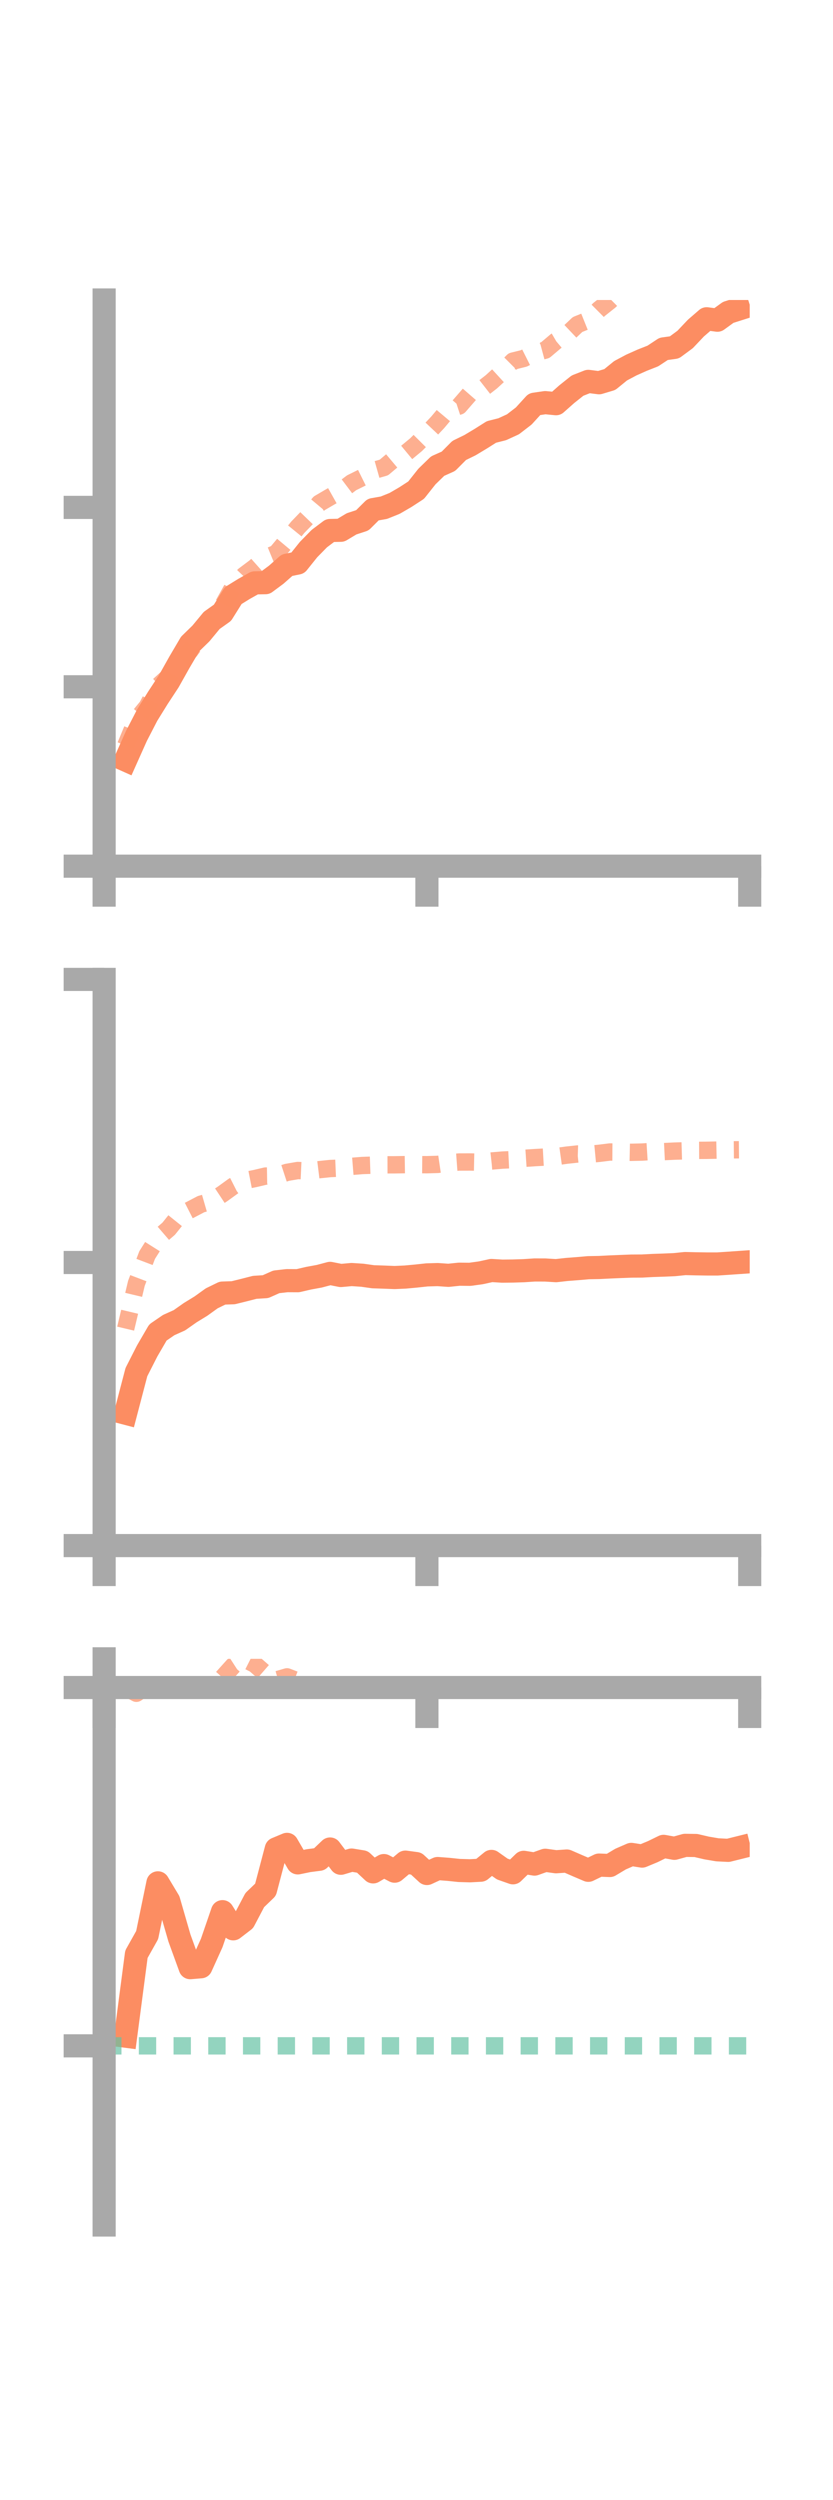 <?xml version="1.0" encoding="utf-8" standalone="no"?>
<!DOCTYPE svg PUBLIC "-//W3C//DTD SVG 1.1//EN"
  "http://www.w3.org/Graphics/SVG/1.1/DTD/svg11.dtd">
<!-- Created with matplotlib (https://matplotlib.org/) -->
<svg height="216pt" version="1.1" viewBox="0 0 72 216" width="72pt" xmlns="http://www.w3.org/2000/svg" xmlns:xlink="http://www.w3.org/1999/xlink">
 <defs>
  <style type="text/css">*{stroke-linecap:butt;stroke-linejoin:round;}</style>
 </defs>
 <g id="figure_1">
  <g id="patch_1">
   <path d="M 0 216 
L 72 216 
L 72 0 
L 0 0 
z
" style="fill:none;"/>
  </g>
  <g id="axes_1">
   <g id="patch_2">
    <path d="M 9 74.838 
L 64.8 74.838 
L 64.8 25.92 
L 9 25.92 
z
" style="fill:none;"/>
   </g>
   <g id="matplotlib.axis_1">
    <g id="xtick_1">
     <g id="line2d_1">
      <defs>
       <path d="M 0 0 
L 0 3.5 
" id="me11ea1fc2b" style="stroke:#a9a9a9;stroke-width:2;"/>
      </defs>
      <g>
       <use style="fill:#a9a9a9;stroke:#a9a9a9;stroke-width:2;" x="9" xlink:href="#me11ea1fc2b" y="74.838"/>
      </g>
     </g>
    </g>
    <g id="xtick_2">
     <g id="line2d_2">
      <g>
       <use style="fill:#a9a9a9;stroke:#a9a9a9;stroke-width:2;" x="36.9" xlink:href="#me11ea1fc2b" y="74.838"/>
      </g>
     </g>
    </g>
    <g id="xtick_3">
     <g id="line2d_3">
      <g>
       <use style="fill:#a9a9a9;stroke:#a9a9a9;stroke-width:2;" x="64.8" xlink:href="#me11ea1fc2b" y="74.838"/>
      </g>
     </g>
    </g>
   </g>
   <g id="matplotlib.axis_2">
    <g id="ytick_1">
     <g id="line2d_4">
      <defs>
       <path d="M 0 0 
L -3.5 0 
" id="m6adb594f68" style="stroke:#a9a9a9;stroke-width:2;"/>
      </defs>
      <g>
       <use style="fill:#a9a9a9;stroke:#a9a9a9;stroke-width:2;" x="9" xlink:href="#m6adb594f68" y="74.838"/>
      </g>
     </g>
    </g>
    <g id="ytick_2">
     <g id="line2d_5">
      <g>
       <use style="fill:#a9a9a9;stroke:#a9a9a9;stroke-width:2;" x="9" xlink:href="#m6adb594f68" y="59.338"/>
      </g>
     </g>
    </g>
    <g id="ytick_3">
     <g id="line2d_6">
      <g>
       <use style="fill:#a9a9a9;stroke:#a9a9a9;stroke-width:2;" x="9" xlink:href="#m6adb594f68" y="43.839"/>
      </g>
     </g>
    </g>
   </g>
   <g id="line2d_7">
    <path clip-path="url(#pd5bcb99556)" d="M 10.86 65.67 
L 11.79 63.591 
L 12.72 61.79 
L 13.65 60.289 
L 14.58 58.873 
L 15.51 57.217 
L 16.44 55.636 
L 17.37 54.729 
L 18.3 53.604 
L 19.23 52.943 
L 20.16 51.457 
L 21.09 50.883 
L 22.02 50.36 
L 22.95 50.343 
L 23.88 49.652 
L 24.81 48.832 
L 25.74 48.643 
L 26.67 47.483 
L 27.6 46.535 
L 28.53 45.835 
L 29.46 45.816 
L 30.39 45.259 
L 31.32 44.955 
L 32.25 44.03 
L 33.18 43.867 
L 34.11 43.493 
L 35.04 42.952 
L 35.97 42.348 
L 36.9 41.175 
L 37.83 40.27 
L 38.76 39.854 
L 39.69 38.919 
L 40.62 38.465 
L 41.55 37.907 
L 42.48 37.32 
L 43.41 37.086 
L 44.34 36.659 
L 45.27 35.942 
L 46.2 34.923 
L 47.13 34.788 
L 48.06 34.88 
L 48.99 34.056 
L 49.92 33.316 
L 50.85 32.951 
L 51.78 33.07 
L 52.71 32.791 
L 53.64 32.034 
L 54.57 31.539 
L 55.5 31.124 
L 56.43 30.757 
L 57.36 30.144 
L 58.29 30.016 
L 59.22 29.329 
L 60.15 28.347 
L 61.08 27.542 
L 62.01 27.666 
L 62.94 26.991 
L 63.87 26.695 
" style="fill:none;stroke:#fc8d62;stroke-linecap:square;stroke-width:2;"/>
   </g>
   <g id="line2d_8">
    <path clip-path="url(#pd5bcb99556)" d="M 10.86 64.423 
L 11.79 62.182 
L 12.72 61.049 
L 13.65 59.297 
L 14.58 58.449 
L 15.51 57.151 
L 16.44 56.206 
L 17.37 54.928 
L 18.3 53.451 
L 19.23 52.366 
L 20.16 50.695 
L 21.09 49.715 
L 22.02 49.017 
L 22.95 48.189 
L 23.88 47.809 
L 24.81 46.696 
L 25.74 45.554 
L 26.67 44.591 
L 27.6 43.482 
L 28.53 42.938 
L 29.46 42.416 
L 30.39 41.713 
L 31.32 41.252 
L 32.25 40.657 
L 33.18 40.394 
L 34.11 39.61 
L 35.04 39.184 
L 35.97 38.414 
L 36.9 37.48 
L 37.83 36.493 
L 38.76 35.386 
L 39.69 35.082 
L 40.62 34.011 
L 41.55 33.706 
L 42.48 32.981 
L 43.41 32.128 
L 44.34 31.198 
L 45.27 30.969 
L 46.2 30.501 
L 47.13 30.251 
L 48.06 29.464 
L 48.99 28.92 
L 49.92 28.038 
L 50.85 27.664 
L 51.78 26.739 
L 52.71 26 
L 53.64 25.078 
L 54.57 24.711 
L 55.5 24.677 
L 56.43 24.874 
L 57.36 24.173 
L 58.29 24.29 
L 59.22 24.328 
L 60.15 23.72 
L 61.08 23.344 
L 62.01 23.202 
L 62.94 22.843 
L 63.87 22.663 
" style="fill:none;stroke:#fc8d62;stroke-dasharray:1.5,1.5;stroke-dashoffset:0;stroke-opacity:0.7;stroke-width:1.5;"/>
   </g>
   <g id="patch_3">
    <path d="M 9 74.838 
L 9 25.92 
" style="fill:none;stroke:#a9a9a9;stroke-linecap:square;stroke-linejoin:miter;stroke-width:2;"/>
   </g>
   <g id="patch_4">
    <path d="M 64.8 74.838 
L 64.8 25.92 
" style="fill:none;"/>
   </g>
   <g id="patch_5">
    <path d="M 9 74.838 
L 64.8 74.838 
" style="fill:none;stroke:#a9a9a9;stroke-linecap:square;stroke-linejoin:miter;stroke-width:2;"/>
   </g>
   <g id="patch_6">
    <path d="M 9 25.92 
L 64.8 25.92 
" style="fill:none;"/>
   </g>
  </g>
  <g id="axes_2">
   <g id="patch_7">
    <path d="M 9 133.539 
L 64.8 133.539 
L 64.8 84.621 
L 9 84.621 
z
" style="fill:none;"/>
   </g>
   <g id="matplotlib.axis_3">
    <g id="xtick_4">
     <g id="line2d_9">
      <g>
       <use style="fill:#a9a9a9;stroke:#a9a9a9;stroke-width:2;" x="9" xlink:href="#me11ea1fc2b" y="133.539"/>
      </g>
     </g>
    </g>
    <g id="xtick_5">
     <g id="line2d_10">
      <g>
       <use style="fill:#a9a9a9;stroke:#a9a9a9;stroke-width:2;" x="36.9" xlink:href="#me11ea1fc2b" y="133.539"/>
      </g>
     </g>
    </g>
    <g id="xtick_6">
     <g id="line2d_11">
      <g>
       <use style="fill:#a9a9a9;stroke:#a9a9a9;stroke-width:2;" x="64.8" xlink:href="#me11ea1fc2b" y="133.539"/>
      </g>
     </g>
    </g>
   </g>
   <g id="matplotlib.axis_4">
    <g id="ytick_4">
     <g id="line2d_12">
      <g>
       <use style="fill:#a9a9a9;stroke:#a9a9a9;stroke-width:2;" x="9" xlink:href="#m6adb594f68" y="133.539"/>
      </g>
     </g>
    </g>
    <g id="ytick_5">
     <g id="line2d_13">
      <g>
       <use style="fill:#a9a9a9;stroke:#a9a9a9;stroke-width:2;" x="9" xlink:href="#m6adb594f68" y="109.08"/>
      </g>
     </g>
    </g>
    <g id="ytick_6">
     <g id="line2d_14">
      <g>
       <use style="fill:#a9a9a9;stroke:#a9a9a9;stroke-width:2;" x="9" xlink:href="#m6adb594f68" y="84.621"/>
      </g>
     </g>
    </g>
   </g>
   <g id="line2d_15">
    <path clip-path="url(#p762db3a911)" d="M 10.86 122.101 
L 11.79 118.55 
L 12.72 116.723 
L 13.65 115.125 
L 14.58 114.488 
L 15.51 114.069 
L 16.44 113.415 
L 17.37 112.845 
L 18.3 112.176 
L 19.23 111.723 
L 20.16 111.693 
L 21.09 111.463 
L 22.02 111.225 
L 22.95 111.168 
L 23.88 110.753 
L 24.81 110.648 
L 25.74 110.653 
L 26.67 110.438 
L 27.6 110.267 
L 28.53 110.02 
L 29.46 110.204 
L 30.39 110.12 
L 31.32 110.18 
L 32.25 110.312 
L 33.18 110.342 
L 34.11 110.379 
L 35.04 110.337 
L 35.97 110.251 
L 36.9 110.151 
L 37.83 110.124 
L 38.76 110.188 
L 39.69 110.091 
L 40.62 110.101 
L 41.55 109.973 
L 42.48 109.771 
L 43.41 109.827 
L 44.34 109.817 
L 45.27 109.788 
L 46.2 109.726 
L 47.13 109.728 
L 48.06 109.785 
L 48.99 109.681 
L 49.92 109.61 
L 50.85 109.529 
L 51.78 109.512 
L 52.71 109.465 
L 53.64 109.426 
L 54.57 109.39 
L 55.5 109.385 
L 56.43 109.336 
L 57.36 109.305 
L 58.29 109.266 
L 59.22 109.171 
L 60.15 109.193 
L 61.08 109.207 
L 62.01 109.208 
L 62.94 109.146 
L 63.87 109.082 
" style="fill:none;stroke:#fc8d62;stroke-linecap:square;stroke-width:2;"/>
   </g>
   <g id="line2d_16">
    <path clip-path="url(#p762db3a911)" d="M 10.86 114.795 
L 11.79 110.88 
L 12.72 108.433 
L 13.65 106.963 
L 14.58 106.162 
L 15.51 105.002 
L 16.44 104.528 
L 17.37 104.041 
L 18.3 103.772 
L 19.23 103.157 
L 20.16 102.484 
L 21.09 102.013 
L 22.02 101.831 
L 22.95 101.612 
L 23.88 101.596 
L 24.81 101.292 
L 25.74 101.132 
L 26.67 101.175 
L 27.6 101.059 
L 28.53 100.963 
L 29.46 100.924 
L 30.39 100.774 
L 31.32 100.7 
L 32.25 100.668 
L 33.18 100.641 
L 34.11 100.639 
L 35.04 100.625 
L 35.97 100.623 
L 36.9 100.63 
L 37.83 100.604 
L 38.76 100.467 
L 39.69 100.399 
L 40.62 100.396 
L 41.55 100.415 
L 42.48 100.312 
L 43.41 100.233 
L 44.34 100.189 
L 45.27 100.081 
L 46.2 100.02 
L 47.13 99.969 
L 48.06 99.934 
L 48.99 99.804 
L 49.92 99.705 
L 50.85 99.737 
L 51.78 99.649 
L 52.71 99.534 
L 53.64 99.54 
L 54.57 99.56 
L 55.5 99.539 
L 56.43 99.481 
L 57.36 99.502 
L 58.29 99.457 
L 59.22 99.43 
L 60.15 99.393 
L 61.08 99.387 
L 62.01 99.369 
L 62.94 99.349 
L 63.87 99.34 
" style="fill:none;stroke:#fc8d62;stroke-dasharray:1.5,1.5;stroke-dashoffset:0;stroke-opacity:0.7;stroke-width:1.5;"/>
   </g>
   <g id="patch_8">
    <path d="M 9 133.539 
L 9 84.621 
" style="fill:none;stroke:#a9a9a9;stroke-linecap:square;stroke-linejoin:miter;stroke-width:2;"/>
   </g>
   <g id="patch_9">
    <path d="M 64.8 133.539 
L 64.8 84.621 
" style="fill:none;"/>
   </g>
   <g id="patch_10">
    <path d="M 9 133.539 
L 64.8 133.539 
" style="fill:none;stroke:#a9a9a9;stroke-linecap:square;stroke-linejoin:miter;stroke-width:2;"/>
   </g>
   <g id="patch_11">
    <path d="M 9 84.621 
L 64.8 84.621 
" style="fill:none;"/>
   </g>
  </g>
  <g id="axes_3">
   <g id="patch_12">
    <path d="M 9 192.24 
L 64.8 192.24 
L 64.8 143.322 
L 9 143.322 
z
" style="fill:none;"/>
   </g>
   <g id="matplotlib.axis_5">
    <g id="xtick_7">
     <g id="line2d_17">
      <g>
       <use style="fill:#a9a9a9;stroke:#a9a9a9;stroke-width:2;" x="9" xlink:href="#me11ea1fc2b" y="145.802"/>
      </g>
     </g>
    </g>
    <g id="xtick_8">
     <g id="line2d_18">
      <g>
       <use style="fill:#a9a9a9;stroke:#a9a9a9;stroke-width:2;" x="36.9" xlink:href="#me11ea1fc2b" y="145.802"/>
      </g>
     </g>
    </g>
    <g id="xtick_9">
     <g id="line2d_19">
      <g>
       <use style="fill:#a9a9a9;stroke:#a9a9a9;stroke-width:2;" x="64.8" xlink:href="#me11ea1fc2b" y="145.802"/>
      </g>
     </g>
    </g>
   </g>
   <g id="matplotlib.axis_6">
    <g id="ytick_7">
     <g id="line2d_20">
      <g>
       <use style="fill:#a9a9a9;stroke:#a9a9a9;stroke-width:2;" x="9" xlink:href="#m6adb594f68" y="145.802"/>
      </g>
     </g>
    </g>
    <g id="ytick_8">
     <g id="line2d_21">
      <g>
       <use style="fill:#a9a9a9;stroke:#a9a9a9;stroke-width:2;" x="9" xlink:href="#m6adb594f68" y="176.761"/>
      </g>
     </g>
    </g>
   </g>
   <g id="line2d_22">
    <path clip-path="url(#pcaeca4bfb9)" d="M 10.86 175.926 
L 11.79 168.848 
L 12.72 167.19 
L 13.65 162.678 
L 14.58 164.227 
L 15.51 167.447 
L 16.44 170.006 
L 17.37 169.928 
L 18.3 167.872 
L 19.23 165.168 
L 20.16 166.65 
L 21.09 165.934 
L 22.02 164.168 
L 22.95 163.273 
L 23.88 159.743 
L 24.81 159.354 
L 25.74 160.953 
L 26.67 160.761 
L 27.6 160.641 
L 28.53 159.754 
L 29.46 160.986 
L 30.39 160.709 
L 31.32 160.861 
L 32.25 161.731 
L 33.18 161.186 
L 34.11 161.669 
L 35.04 160.888 
L 35.97 161.014 
L 36.9 161.871 
L 37.83 161.441 
L 38.76 161.511 
L 39.69 161.609 
L 40.62 161.636 
L 41.55 161.586 
L 42.48 160.826 
L 43.41 161.483 
L 44.34 161.81 
L 45.27 160.905 
L 46.2 161.057 
L 47.13 160.727 
L 48.06 160.856 
L 48.99 160.792 
L 49.92 161.197 
L 50.85 161.594 
L 51.78 161.143 
L 52.71 161.18 
L 53.64 160.624 
L 54.57 160.22 
L 55.5 160.366 
L 56.43 159.979 
L 57.36 159.525 
L 58.29 159.695 
L 59.22 159.438 
L 60.15 159.451 
L 61.08 159.667 
L 62.01 159.824 
L 62.94 159.87 
L 63.87 159.639 
" style="fill:none;stroke:#fc8d62;stroke-linecap:square;stroke-width:2;"/>
   </g>
   <g id="line2d_23">
    <path clip-path="url(#pcaeca4bfb9)" d="M 10.86 145.802 
L 11.79 146.297 
L 12.72 145.663 
L 13.65 145.752 
L 14.58 145.802 
L 15.51 145.802 
L 16.44 145.803 
L 17.37 145.797 
L 18.3 145.758 
L 19.23 144.956 
L 20.16 143.923 
L 21.09 143.322 
L 22.02 143.792 
L 22.95 144.604 
L 23.88 145.151 
L 24.81 144.88 
L 25.74 145.239 
L 26.67 145.644 
L 27.6 145.748 
L 28.53 145.75 
L 29.46 145.782 
L 30.39 145.758 
L 31.32 145.782 
L 32.25 145.8 
L 33.18 145.802 
L 34.11 145.8 
L 35.04 145.803 
L 35.97 145.802 
L 36.9 145.802 
L 37.83 145.802 
L 38.76 145.798 
L 39.69 145.765 
L 40.62 145.797 
L 41.55 145.802 
L 42.48 145.765 
L 43.41 145.752 
L 44.34 145.788 
L 45.27 145.784 
L 46.2 145.776 
L 47.13 145.763 
L 48.06 145.74 
L 48.99 145.595 
L 49.92 145.521 
L 50.85 145.634 
L 51.78 145.625 
L 52.71 145.528 
L 53.64 145.576 
L 54.57 145.62 
L 55.5 145.631 
L 56.43 145.588 
L 57.36 145.631 
L 58.29 145.694 
L 59.22 145.745 
L 60.15 145.768 
L 61.08 145.75 
L 62.01 145.752 
L 62.94 145.743 
L 63.87 145.754 
" style="fill:none;stroke:#fc8d62;stroke-dasharray:1.5,1.5;stroke-dashoffset:0;stroke-opacity:0.7;stroke-width:1.5;"/>
   </g>
   <g id="line2d_24">
    <path clip-path="url(#pcaeca4bfb9)" d="M 9 176.761 
L 64.8 176.761 
" style="fill:none;stroke:#66c2a5;stroke-dasharray:1.5,1.5;stroke-dashoffset:0;stroke-opacity:0.7;stroke-width:1.5;"/>
   </g>
   <g id="patch_13">
    <path d="M 9 192.24 
L 9 143.322 
" style="fill:none;stroke:#a9a9a9;stroke-linecap:square;stroke-linejoin:miter;stroke-width:2;"/>
   </g>
   <g id="patch_14">
    <path d="M 64.8 192.24 
L 64.8 143.322 
" style="fill:none;"/>
   </g>
   <g id="patch_15">
    <path d="M 9 145.802 
L 64.8 145.802 
" style="fill:none;stroke:#a9a9a9;stroke-linecap:square;stroke-linejoin:miter;stroke-width:2;"/>
   </g>
   <g id="patch_16">
    <path d="M 9 143.322 
L 64.8 143.322 
" style="fill:none;"/>
   </g>
  </g>
 </g>
 <defs>
  <clipPath id="pd5bcb99556">
   <rect height="48.918" width="55.8" x="9" y="25.92"/>
  </clipPath>
  <clipPath id="p762db3a911">
   <rect height="48.918" width="55.8" x="9" y="84.621"/>
  </clipPath>
  <clipPath id="pcaeca4bfb9">
   <rect height="48.918" width="55.8" x="9" y="143.322"/>
  </clipPath>
 </defs>
</svg>
